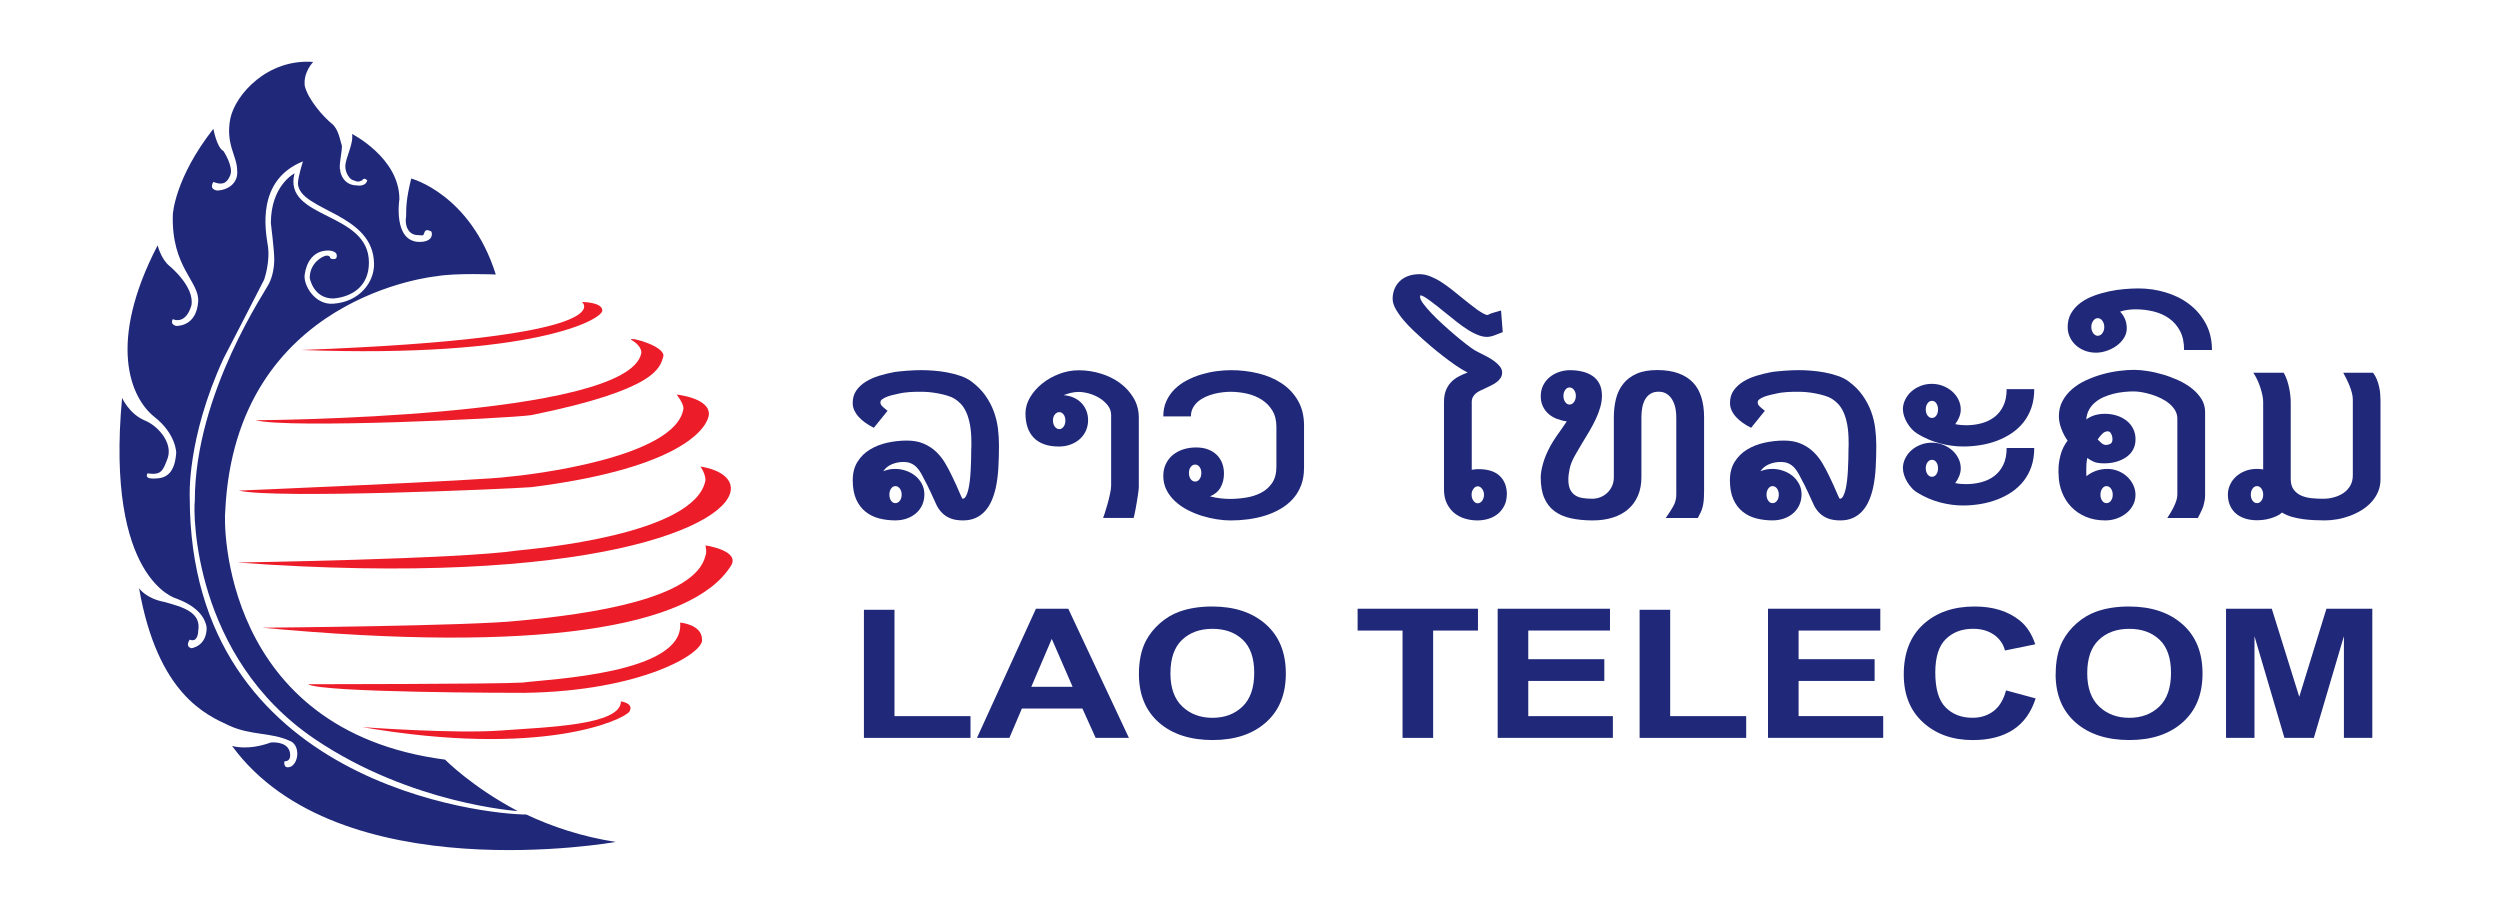 <?xml version="1.0" encoding="UTF-8"?>
<svg id="Layer_1" data-name="Layer 1" xmlns="http://www.w3.org/2000/svg" viewBox="0 0 777.12 283.46">
  <path d="M163.58,253.19c-12.1,0-104.6-9.05-104.6-98.58,0,0-1.03-18.11,10.5-43.16,0,0,11.05-21.32,12.62-24.51,0,0,2.1-5.86,1.06-11.19-.53-3.73-3.69-19.71,11.02-25.59,0,0-1.57,4.81-1.57,6.93,.52,8.52,23.66,9.06,23.66,25.05,0,5.86-4.73,11.72-12.63,12.26-5.78,.52-9.46-5.89-8.92-9.08,.52-3.72,2.61-7.45,7.33-7.45,0,0,2.64,0,2.64,1.59,0,1.07-.51,1.07-1.05,1.07-1.05,0-1.05-.52-1.05-.52,0,0,0-.55-1.05-.55s-5.26,2.14-5.26,6.93c0,0,1.05,6.4,7.36,6.4,5.79-.53,11.04-3.73,11.04-11.19,0-15.99-26.81-13.32-23.13-27.71,0,0-7.35,3.73-7.35,15.46,0,0,1.05,8.52,1.05,11.18s-.52,5.33-1.56,7.47c-.53,1.6-23.13,34.09-23.13,67.68-.53,3.72-.53,48.46,37.3,74.06,29.96,20.24,63.07,22.38,63.07,22.38-14.19-7.46-22.59-15.99-22.59-15.99-69.37-9.05-68.86-73.53-68.32-77.25,3.14-67.15,65.7-73.01,65.7-73.01,5.78-1.06,18.4-.54,18.4-.54-7.91-25.04-26.29-29.83-26.29-29.83-1.58,6.4-1.58,9.05-1.58,11.73-.52,2.66,.53,5.86,3.69,5.86,1.57,0,1.57,.54,2.09-1.07,.54-1.07,2.1,0,2.1,0,.53,1.61-.52,3.19-3.66,3.19-8.42,0-6.32-13.31-6.32-13.31,0-12.81-14.71-20.25-14.71-20.25,.51,3.19-2.1,7.44-2.1,10.12,0,2.13,1.57,4.28,2.61,4.28,1.06,.52,1.6,.52,2.65,0,.54-1.07,1.57,0,1.57,0-.54,2.12-3.16,1.59-3.16,1.59-4.2,0-5.26-3.73-5.26-4.8-.51-1.06,.54-5.31,.54-7.47-.54-1.58-1.05-5.32-3.15-6.92-2.63-2.14-7.35-7.46-8.4-11.73-.54-4.25,2.61-7.46,2.61-7.46-14.18-1.06-24.18,10.12-25.75,17.58-1.56,8,2.11,11.73,2.11,15.99,.52,4.27-3.16,6.39-6.32,6.39-2.62-.53-1.05-2.66-1.05-2.66,2.64,1.07,4.21,.54,5.25-2.13,1.04-2.66-2.11-7.46-2.11-7.46-2.1-1.06-3.15-6.92-3.15-6.92-12.11,15.46-12.6,26.64-12.6,26.64-.54,16.53,8.4,20.79,7.87,27.19-.53,6.39-4.72,7.45-6.83,7.45-2.11-.54-1.04-2.12-1.04-2.12,1.04,.53,4.21,1.06,5.77-4.27,1.07-5.87-6.83-12.27-6.83-12.27-2.62-2.13-3.67-6.4-3.67-6.4-15.77,30.39-8.4,47.42-1.05,53.29,6.83,5.34,6.83,11.2,6.83,11.2-.54,8-4.73,8-7.36,8s-1.58-1.6-1.58-1.6c4.21,.54,4.75-.54,6.31-4.81,1.58-4.79-3.15-10.13-7.36-11.73-4.73-2.12-6.84-6.93-6.84-6.93-5.25,56.5,16.82,62.35,16.82,62.35,5.79,2.14,8.94,5.34,9.47,9.07,0,5.85-4.74,6.39-4.74,6.39-2.09-.54-.52-2.67-.52-2.67,2.63,1.08,2.63-2.66,2.63-2.66,1.06-5.86-4.72-7.44-10.51-9.05-5.79-1.07-7.87-4.27-7.87-4.27,5.77,33.04,21.02,39.44,27.85,42.63,6.82,3.2,13.13,2.12,18.92,4.79,3.13,1.07,3.13,6.39,.51,8-2.63,1.06-2.1-1.61-2.1-1.61,2.64,0,1.59-3.19,1.59-3.19-1.07-3.2-5.79-2.66-5.79-2.66-7.35,2.66-12.08,1.07-12.08,1.07,33.11,45.28,119.3,29.84,119.3,29.84-10.52-1.61-19.97-4.8-27.85-8.53Z" fill="#1f2879" fill-rule="evenodd"/>
  <g>
    <path d="M93.66,108.79c72.56,2.67,93.57-9.57,93.57-12.25s-6.32-2.66-6.32-2.66c0,0,14.19,11.18-87.25,14.91Z" fill="#ed1c29" fill-rule="evenodd"/>
    <path d="M196.16,105.6c-.52-1.07,11.05,2.13,10,5.33-1.06,3.2-1.58,10.11-41.01,18.11-7.35,1.06-75.68,4.26-85.66,1.59,0,0,115.62-.53,119.84-20.78,0,0,.53-2.13-3.17-4.26Z" fill="#ed1c29" fill-rule="evenodd"/>
    <path d="M210.34,122.65s10.52,1.05,10,6.39c-1.05,5.87-12.62,17.05-55.19,22.39-6.31,.53-79.88,3.73-90.92,1.07,0,0,76.71-3.21,83.57-4.27,6.31-.52,52.54-5.86,54.66-21.31,0-1.59-2.12-4.26-2.12-4.26Z" fill="#ed1c29" fill-rule="evenodd"/>
    <path d="M217.72,145.03s8.91,1.06,9.45,6.39c1.03,11.72-43.11,31.43-153.46,23.44,0,0,69.37-1.06,87.24-3.74,4.73-.52,55.19-4.79,58.35-21.85,0-2.12-1.57-4.25-1.57-4.25Z" fill="#ed1c29" fill-rule="evenodd"/>
    <path d="M219.29,169.54s11.04,1.59,7.88,6.4c-12.09,19.18-60.45,27.18-145.61,19.18,0,0,64.65-.53,79.38-2.14,23.11-2.12,55.19-6.93,58.35-20.24,.51-1.06,0-3.2,0-3.2Z" fill="#ed1c29" fill-rule="evenodd"/>
    <path d="M211.41,193.53s6.82,.52,6.82,5.31c.53,4.27-18.9,16-55.17,16.53-2.11,0-63.6,0-67.27-2.69,0,0,58.85,0,66.73-.51,7.9-1.08,50.47-2.68,48.89-18.65Z" fill="#ed1c29" fill-rule="evenodd"/>
    <path d="M193.01,218.03s4.21,.52,2.63,3.2c-2.09,2.65-27.33,14.39-83.04,4.79,0,0,28.38,2.13,43.09,1.06,14.2-1.06,37.32-1.6,37.32-9.05Z" fill="#ed1c29" fill-rule="evenodd"/>
  </g>
  <g>
    <path d="M280.85,143.6c-1.29,0-2.5,.24-3.63,.72-1.14,.48-2.02,1.2-2.65,2.16,1.18-.48,2.38-.72,3.61-.72s2.37,.19,3.47,.58c1.11,.39,2.08,.93,2.92,1.62,.84,.7,1.5,1.53,2.01,2.5,.51,.97,.76,2.05,.76,3.21s-.22,2.26-.65,3.25c-.44,.98-1.06,1.84-1.87,2.56-.81,.72-1.77,1.28-2.88,1.68-1.11,.4-2.32,.6-3.64,.6-1.78,0-3.46-.21-5.05-.62-1.59-.41-2.99-1.11-4.21-2.08-1.22-.98-2.18-2.26-2.9-3.84-.71-1.59-1.07-3.57-1.07-5.95,0-2.24,.49-4.14,1.48-5.72,.99-1.58,2.28-2.85,3.88-3.82,1.6-.97,3.4-1.68,5.4-2.12,2-.44,4.01-.66,6.04-.66s3.78,.32,5.26,.96c1.48,.64,2.77,1.48,3.86,2.52,1.1,1.04,2.03,2.22,2.81,3.54,.78,1.32,1.49,2.65,2.11,3.98,.25,.48,.48,.97,.7,1.48,.22,.51,.44,.98,.66,1.41,.55,1.25,.99,2.26,1.33,3.04,.34,.78,.54,1.16,.6,1.16,.41,0,.76-.26,1.05-.78,.29-.52,.54-1.2,.74-2.04,.2-.84,.37-1.8,.49-2.9,.12-1.09,.21-2.22,.26-3.36,.05-1.15,.1-2.28,.13-3.4,.03-1.12,.04-2.12,.04-3,.03-.35,.04-.68,.04-.98v-.94c0-2.22-.15-4.09-.44-5.64-.29-1.54-.68-2.84-1.17-3.9-.49-1.06-1.05-1.91-1.68-2.57-.63-.65-1.27-1.18-1.93-1.58-.6-.38-1.35-.7-2.24-.96-.89-.27-1.81-.5-2.77-.68-.96-.19-1.9-.32-2.83-.41-.93-.08-1.74-.12-2.43-.12-.74,0-1.41,.01-2.01,.02-.6,.01-1.19,.04-1.77,.08-.57,.04-1.15,.1-1.72,.18-.58,.08-1.19,.21-1.85,.36-.49,.1-1.05,.23-1.68,.38-.63,.15-1.22,.34-1.79,.56-.56,.22-1.03,.48-1.42,.76-.39,.28-.56,.61-.54,.98,0,.37,.14,.71,.41,1.02,.28,.3,.52,.54,.74,.7,.27,.22,.63,.51,1.07,.88l-4.27,5.28c-.96-.48-1.83-1-2.63-1.56-.79-.56-1.48-1.17-2.07-1.82-.59-.65-1.04-1.34-1.38-2.06-.33-.72-.49-1.48-.49-2.28,0-1.52,.38-2.82,1.15-3.9,.77-1.08,1.76-1.99,2.98-2.74,1.22-.75,2.57-1.34,4.05-1.8,1.48-.45,2.93-.81,4.35-1.08h-.04c.52-.11,1.18-.2,1.97-.28,.79-.08,1.61-.15,2.45-.22,.83-.07,1.65-.11,2.44-.14,.79-.03,1.48-.04,2.05-.04,1.09,0,2.35,.05,3.76,.16,1.41,.1,2.83,.29,4.27,.56,1.43,.27,2.8,.62,4.1,1.08,1.3,.45,2.4,1.01,3.31,1.68,1.81,1.34,3.27,2.8,4.4,4.41,1.12,1.6,2,3.25,2.63,4.98,.63,1.72,1.05,3.47,1.28,5.26,.22,1.79,.32,3.55,.32,5.29,0,2.31-.06,4.59-.18,6.82-.13,2.23-.39,4.32-.8,6.26-.33,1.5-.77,2.86-1.31,4.1-.55,1.24-1.23,2.31-2.05,3.22-.82,.91-1.79,1.62-2.92,2.13-1.12,.5-2.43,.76-3.9,.76-1.56,0-2.86-.21-3.88-.62-1.03-.41-1.89-.97-2.59-1.66-.7-.69-1.27-1.5-1.73-2.4-.45-.91-.88-1.84-1.29-2.8-.22-.48-.43-.95-.63-1.4-.21-.45-.43-.91-.68-1.36h.04c-.16-.35-.33-.68-.51-1-.18-.33-.35-.64-.51-.96-.41-.82-.81-1.6-1.21-2.32-.4-.72-.85-1.35-1.36-1.9-.51-.54-1.09-.97-1.77-1.28-.67-.31-1.47-.46-2.4-.46Zm-.57,10.16c0-.74-.19-1.37-.56-1.88-.37-.51-.84-.77-1.42-.77-.52,0-.96,.26-1.31,.77-.36,.51-.53,1.13-.53,1.88s.18,1.38,.53,1.88c.36,.51,.79,.76,1.31,.76,.58,0,1.05-.25,1.42-.76,.37-.5,.56-1.13,.56-1.88Z" fill="#1f2879"/>
    <path d="M335.28,121.83c-.77,0-1.55,.1-2.36,.28-.81,.19-1.57,.43-2.28,.72,1.2,.11,2.28,.38,3.22,.82,.95,.44,1.74,1.01,2.38,1.7,.64,.7,1.13,1.49,1.48,2.38,.34,.9,.51,1.86,.51,2.9,0,1.17-.23,2.26-.68,3.26-.45,1-1.09,1.86-1.89,2.59-.81,.72-1.77,1.29-2.87,1.7-1.11,.41-2.31,.62-3.6,.62-1.81,0-3.37-.24-4.68-.73-1.31-.48-2.4-1.17-3.24-2.08-.85-.91-1.48-1.99-1.89-3.25-.41-1.26-.61-2.67-.61-4.24,0-1.71,.47-3.36,1.41-4.96,.95-1.6,2.2-3.03,3.74-4.28,1.55-1.25,3.32-2.26,5.3-3.02,1.98-.76,4.03-1.14,6.14-1.14,2.29,0,4.56,.34,6.79,1.02,2.23,.68,4.23,1.66,5.98,2.94,1.75,1.28,3.17,2.84,4.25,4.66,1.08,1.82,1.62,3.89,1.62,6.18v21.73l-.04-.16c.03,.16,.01,.47-.04,.94-.05,.47-.13,1.03-.23,1.68-.1,.65-.2,1.34-.33,2.08-.12,.73-.25,1.43-.37,2.08-.12,.65-.24,1.23-.35,1.74-.11,.51-.19,.84-.25,1.01h-9.49c.08-.19,.26-.69,.53-1.52,.28-.83,.55-1.76,.84-2.8,.29-1.04,.55-2.09,.78-3.16,.23-1.07,.35-1.95,.35-2.64v-21.85c0-1.06-.33-2.04-.98-2.92-.66-.88-1.49-1.64-2.49-2.28-1-.64-2.09-1.13-3.28-1.48-1.19-.34-2.32-.52-3.39-.52Zm-4.11,8.88c0-.74-.18-1.37-.55-1.86-.37-.49-.81-.74-1.33-.74-.55,0-1.02,.25-1.4,.74-.39,.49-.58,1.12-.58,1.86s.19,1.42,.58,1.92c.38,.5,.85,.76,1.4,.76,.52,0,.96-.25,1.33-.76,.37-.51,.55-1.14,.55-1.92Z" fill="#1f2879"/>
    <path d="M405.35,145.49c0,2.03-.31,3.83-.92,5.42-.62,1.59-1.46,2.98-2.55,4.18-1.08,1.2-2.35,2.23-3.82,3.08-1.46,.86-3.05,1.55-4.74,2.09-1.7,.53-3.47,.91-5.3,1.16-1.83,.24-3.67,.36-5.5,.36-1.31,0-2.75-.12-4.29-.36-1.55-.24-3.1-.6-4.64-1.08-1.55-.49-3.04-1.1-4.48-1.85-1.43-.74-2.71-1.63-3.82-2.66-1.11-1.03-2-2.19-2.67-3.5-.67-1.31-1.01-2.78-1.01-4.4,0-1.33,.25-2.55,.76-3.64,.51-1.09,1.22-2.03,2.13-2.8,.92-.77,2-1.37,3.24-1.78,1.25-.41,2.61-.62,4.09-.62,1.37,0,2.59,.2,3.66,.6,1.06,.4,1.97,.96,2.71,1.68,.74,.72,1.3,1.58,1.69,2.56,.38,.99,.58,2.07,.58,3.24,0,1.68-.36,3.14-1.07,4.38-.71,1.24-1.81,2.15-3.28,2.74,1.07,.29,2.16,.5,3.28,.62,1.12,.12,2.07,.18,2.84,.18,1.64,0,3.32-.13,5.03-.4,1.71-.27,3.28-.76,4.68-1.48,1.41-.72,2.57-1.74,3.47-3.04,.9-1.31,1.35-3,1.35-5.08v-12.37c0-2.03-.42-3.73-1.27-5.12-.85-1.39-1.96-2.52-3.33-3.38-1.37-.87-2.9-1.49-4.6-1.87-1.7-.37-3.38-.56-5.05-.56-.68,0-1.46,.05-2.34,.14-.88,.09-1.77,.26-2.69,.48-.92,.23-1.81,.53-2.67,.92-.86,.39-1.64,.86-2.32,1.42-.68,.56-1.24,1.23-1.66,2-.43,.77-.64,1.67-.64,2.68h-8.59c0-1.78,.32-3.38,.97-4.78,.64-1.4,1.5-2.63,2.59-3.7,1.08-1.06,2.34-1.97,3.76-2.72,1.42-.74,2.91-1.35,4.47-1.82,1.56-.46,3.14-.81,4.75-1.03,1.6-.21,3.12-.31,4.54-.31,2.87,0,5.67,.33,8.38,.98,2.71,.65,5.12,1.67,7.25,3.06,2.12,1.39,3.83,3.17,5.11,5.36,1.29,2.19,1.93,4.81,1.93,7.84v13.17Zm-31.92,1.52c0-.74-.18-1.37-.55-1.86-.38-.5-.82-.74-1.33-.74-.58,0-1.05,.25-1.42,.74-.37,.49-.55,1.11-.55,1.86s.18,1.42,.55,1.93c.37,.5,.84,.75,1.42,.75,.52,0,.96-.25,1.33-.75,.37-.51,.55-1.15,.55-1.93Z" fill="#1f2879"/>
    <path d="M468.37,153.81c0,1.2-.23,2.28-.7,3.26-.47,.97-1.1,1.81-1.91,2.52-.81,.71-1.77,1.25-2.89,1.62-1.12,.37-2.34,.56-3.66,.56s-2.59-.19-3.84-.56c-1.25-.37-2.35-.95-3.31-1.74-.96-.79-1.73-1.79-2.32-3-.59-1.21-.88-2.66-.88-4.34v-27.13c0-1.36,.18-2.53,.55-3.52,.37-.99,.89-1.84,1.54-2.56,.66-.72,1.44-1.33,2.35-1.82,.9-.5,1.88-.93,2.92-1.3-1.15-.56-2.42-1.32-3.8-2.28-1.38-.96-2.73-1.95-4.04-2.98-1.32-1.03-2.53-2.01-3.63-2.95-1.11-.93-1.96-1.68-2.57-2.24-.76-.69-1.68-1.54-2.75-2.54-1.07-1-2.08-2.06-3.04-3.18-.96-1.12-1.78-2.27-2.46-3.44-.69-1.17-1.03-2.28-1.03-3.32s.19-2.07,.56-3c.37-.93,.91-1.74,1.62-2.44,.71-.69,1.59-1.23,2.63-1.62,1.04-.39,2.23-.58,3.57-.58,1.07,0,2.16,.22,3.29,.66,1.12,.44,2.24,1.01,3.35,1.72,1.11,.71,2.21,1.49,3.31,2.36,1.09,.86,2.16,1.73,3.2,2.58,.82,.67,1.64,1.32,2.45,1.96,.81,.64,1.57,1.22,2.28,1.73,.71,.5,1.35,.91,1.93,1.22,.57,.3,1.03,.46,1.36,.46,.05-.03,.1-.05,.14-.06,.04-.01,.1-.04,.18-.1,.08-.02,.16-.06,.23-.12,.07-.06,.23-.12,.47-.2,.25-.08,.61-.19,1.09-.34,.48-.14,1.16-.34,2.04-.58l.53,6.73c-.08,.03-.21,.07-.39,.14-.18,.07-.37,.14-.57,.22-.21,.08-.39,.16-.58,.22-.18,.07-.31,.11-.39,.14h.04c-.3,.13-.61,.26-.93,.36-.31,.1-.73,.22-1.25,.32-.98,.16-2.03,.05-3.14-.34-1.11-.39-2.25-.94-3.41-1.66-1.16-.72-2.35-1.55-3.55-2.5-1.21-.95-2.4-1.9-3.57-2.86-.88-.72-1.73-1.41-2.56-2.06-.84-.65-1.6-1.23-2.28-1.74-.68-.51-1.29-.91-1.81-1.22-.52-.31-.92-.46-1.19-.46-.08,0-.12,.15-.12,.44,0,.53,.33,1.25,1,2.16,.67,.91,1.53,1.91,2.57,3,1.04,1.1,2.21,2.23,3.49,3.4,1.29,1.18,2.55,2.29,3.8,3.35,1.24,1.05,2.4,1.99,3.47,2.82,1.06,.82,1.9,1.43,2.5,1.8,.22,.13,.44,.26,.68,.38,.23,.12,.5,.26,.8,.42,.71,.35,1.48,.74,2.32,1.18,.84,.44,1.62,.92,2.34,1.44,.72,.52,1.33,1.08,1.81,1.68,.48,.6,.72,1.24,.72,1.9s-.16,1.21-.47,1.7c-.31,.49-.73,.93-1.25,1.32-.52,.39-1.11,.74-1.77,1.06-.66,.32-1.33,.64-2.01,.96-.46,.22-.94,.44-1.41,.66-.48,.23-.9,.5-1.28,.82-.37,.32-.67,.69-.9,1.12-.23,.43-.35,.93-.35,1.52v21.09c.35-.05,.7-.1,1.03-.14,.33-.05,.7-.06,1.11-.06,2.88,0,5.06,.7,6.55,2.1,1.49,1.4,2.24,3.37,2.24,5.9Zm-7.07-.04c0-.69-.2-1.3-.59-1.81-.4-.53-.86-.79-1.38-.79s-.93,.26-1.32,.79c-.38,.51-.57,1.12-.57,1.81s.19,1.35,.57,1.88c.38,.54,.82,.8,1.32,.8,.55,0,1.01-.26,1.39-.78,.39-.53,.58-1.15,.58-1.9Z" fill="#1f2879"/>
    <path d="M529.69,153.09c0,.99-.03,1.83-.1,2.54-.07,.71-.18,1.35-.33,1.94-.15,.58-.35,1.15-.6,1.69-.25,.53-.54,1.12-.9,1.76h-9.98c.96-1.34,1.74-2.56,2.36-3.66,.62-1.11,.93-2.3,.93-3.59v-23.65c.03-.98-.05-1.98-.22-2.98-.18-1-.49-1.9-.93-2.7-.44-.8-1.01-1.45-1.72-1.94-.71-.49-1.59-.74-2.63-.74s-1.86,.22-2.55,.66c-.68,.44-1.23,1.02-1.64,1.74-.41,.73-.71,1.56-.88,2.5-.18,.94-.27,1.91-.27,2.9v18.81c0,2.16-.37,4.07-1.09,5.74-.72,1.67-1.74,3.06-3.06,4.2-1.31,1.14-2.9,1.99-4.77,2.58-1.86,.59-3.93,.88-6.2,.88-2.52,0-4.78-.22-6.78-.66-2-.43-3.7-1.17-5.09-2.2-1.4-1.03-2.46-2.39-3.2-4.11-.74-1.7-1.11-3.83-1.11-6.36,0-1.2,.24-2.65,.72-4.36,.48-1.7,1.24-3.52,2.28-5.44,.52-.94,1.12-1.89,1.79-2.89,.67-.98,1.35-1.94,2.03-2.88,.16-.27,.29-.47,.39-.6,.1-.14,.19-.25,.27-.36,.08-.1,.16-.23,.24-.36,.09-.13,.21-.32,.38-.56-1.12-.16-2.18-.44-3.16-.82-.99-.39-1.84-.91-2.57-1.56-.72-.65-1.3-1.43-1.72-2.34-.43-.91-.64-1.96-.64-3.16s.25-2.34,.76-3.34c.5-1,1.18-1.85,2.03-2.54,.85-.69,1.82-1.23,2.92-1.6,1.1-.37,2.23-.56,3.41-.56,1.31,0,2.57,.14,3.76,.42,1.19,.28,2.25,.73,3.17,1.34,.92,.62,1.64,1.42,2.17,2.44,.53,1.01,.8,2.25,.8,3.72,0,1.17-.17,2.37-.52,3.58-.34,1.21-.8,2.43-1.38,3.66-.57,1.23-1.23,2.46-1.95,3.7-.73,1.23-1.46,2.46-2.2,3.66-.38,.67-.77,1.33-1.17,1.98-.4,.65-.79,1.32-1.17,2.02-.82,1.44-1.37,2.8-1.64,4.08-.28,1.28-.41,2.43-.41,3.44,0,1.28,.2,2.31,.59,3.1,.4,.79,.93,1.38,1.6,1.8,.67,.42,1.46,.69,2.36,.82,.9,.13,1.86,.2,2.88,.2,.88,0,1.72-.16,2.53-.48,.81-.32,1.52-.77,2.14-1.36,.62-.59,1.11-1.29,1.48-2.1,.37-.82,.56-1.73,.56-2.74v-18.64c0-2.06,.22-3.98,.67-5.76,.45-1.79,1.21-3.34,2.26-4.66,1.05-1.32,2.44-2.36,4.15-3.12,1.71-.76,3.84-1.14,6.39-1.14s4.79,.34,6.63,1.02c1.85,.68,3.36,1.65,4.54,2.9,1.18,1.25,2.04,2.8,2.59,4.63,.55,1.83,.82,3.87,.82,6.14v23.36Zm-39.84-30.05c0-.72-.19-1.33-.58-1.84-.38-.51-.85-.76-1.39-.76s-.97,.25-1.33,.76c-.37,.51-.56,1.12-.56,1.84,0,.77,.19,1.42,.56,1.94,.37,.52,.81,.78,1.33,.78s1.01-.26,1.39-.78c.38-.52,.58-1.17,.58-1.94Z" fill="#1f2879"/>
    <path d="M553.51,143.6c-1.29,0-2.5,.24-3.63,.72-1.13,.48-2.02,1.2-2.65,2.16,1.18-.48,2.38-.72,3.62-.72s2.36,.19,3.47,.58c1.11,.39,2.08,.93,2.92,1.62,.83,.7,1.5,1.53,2.01,2.5,.51,.97,.76,2.05,.76,3.21s-.22,2.26-.66,3.25c-.44,.98-1.06,1.84-1.87,2.56-.81,.72-1.77,1.28-2.88,1.68-1.11,.4-2.32,.6-3.63,.6-1.78,0-3.47-.21-5.05-.62-1.59-.41-2.99-1.11-4.21-2.08-1.22-.98-2.19-2.26-2.9-3.84-.71-1.59-1.07-3.57-1.07-5.95,0-2.24,.49-4.14,1.48-5.72,.99-1.58,2.28-2.85,3.88-3.82,1.6-.97,3.4-1.68,5.4-2.12,2-.44,4.01-.66,6.04-.66s3.78,.32,5.26,.96c1.48,.64,2.76,1.48,3.86,2.52,1.09,1.04,2.03,2.22,2.81,3.54,.78,1.32,1.49,2.65,2.12,3.98,.24,.48,.48,.97,.7,1.48,.22,.51,.44,.98,.66,1.41,.55,1.25,.99,2.26,1.33,3.04,.35,.78,.54,1.16,.6,1.16,.41,0,.76-.26,1.05-.78,.29-.52,.54-1.2,.74-2.04,.21-.84,.37-1.8,.49-2.9,.13-1.09,.21-2.22,.27-3.36,.06-1.15,.1-2.28,.13-3.4,.03-1.12,.04-2.12,.04-3,.03-.35,.04-.68,.04-.98v-.94c0-2.22-.14-4.09-.43-5.64-.29-1.54-.68-2.84-1.17-3.9-.49-1.06-1.05-1.91-1.69-2.57-.63-.65-1.27-1.18-1.93-1.58-.6-.38-1.35-.7-2.24-.96-.89-.27-1.82-.5-2.77-.68-.96-.19-1.9-.32-2.83-.41-.93-.08-1.74-.12-2.43-.12-.74,0-1.41,.01-2.01,.02-.6,.01-1.19,.04-1.77,.08-.57,.04-1.15,.1-1.72,.18-.58,.08-1.2,.21-1.85,.36-.49,.1-1.05,.23-1.68,.38-.63,.15-1.23,.34-1.79,.56-.56,.22-1.03,.48-1.42,.76-.38,.28-.56,.61-.53,.98,0,.37,.14,.71,.41,1.02,.28,.3,.52,.54,.74,.7,.27,.22,.63,.51,1.07,.88l-4.27,5.28c-.96-.48-1.83-1-2.63-1.56-.79-.56-1.48-1.17-2.07-1.82-.59-.65-1.05-1.34-1.37-2.06-.33-.72-.49-1.48-.49-2.28,0-1.52,.38-2.82,1.15-3.9,.76-1.08,1.76-1.99,2.97-2.74,1.22-.75,2.57-1.34,4.05-1.8,1.48-.45,2.93-.81,4.36-1.08h-.04c.52-.11,1.18-.2,1.97-.28,.79-.08,1.61-.15,2.45-.22,.83-.07,1.65-.11,2.44-.14,.79-.03,1.48-.04,2.05-.04,1.1,0,2.35,.05,3.76,.16,1.41,.1,2.83,.29,4.27,.56,1.43,.27,2.8,.62,4.11,1.08,1.3,.45,2.41,1.01,3.31,1.68,1.81,1.34,3.27,2.8,4.39,4.41,1.12,1.6,2,3.25,2.63,4.98,.63,1.72,1.05,3.47,1.27,5.26,.22,1.79,.33,3.55,.33,5.29,0,2.31-.06,4.59-.18,6.82-.12,2.23-.39,4.32-.8,6.26-.33,1.5-.77,2.86-1.31,4.1-.55,1.24-1.23,2.31-2.05,3.22-.82,.91-1.79,1.62-2.92,2.13-1.12,.5-2.42,.76-3.9,.76-1.56,0-2.86-.21-3.89-.62-1.02-.41-1.89-.97-2.59-1.66-.7-.69-1.27-1.5-1.72-2.4-.45-.91-.88-1.84-1.29-2.8-.22-.48-.43-.95-.63-1.4-.21-.45-.43-.91-.68-1.36h.04c-.16-.35-.33-.68-.51-1-.18-.33-.35-.64-.51-.96-.41-.82-.82-1.6-1.21-2.32-.4-.72-.85-1.35-1.36-1.9-.5-.54-1.1-.97-1.76-1.28-.67-.31-1.47-.46-2.41-.46Zm-.57,10.16c0-.74-.19-1.37-.55-1.88s-.85-.77-1.41-.77c-.52,0-.96,.26-1.32,.77-.36,.51-.54,1.13-.54,1.88s.18,1.38,.54,1.88c.35,.51,.79,.76,1.32,.76,.57,0,1.05-.25,1.41-.76,.37-.5,.55-1.13,.55-1.88Z" fill="#1f2879"/>
    <path d="M591.51,127.32c0-1.1,.24-2.13,.72-3.1,.48-.98,1.12-1.82,1.93-2.54,.81-.72,1.76-1.29,2.85-1.72,1.1-.43,2.26-.64,3.49-.64s2.39,.22,3.48,.64c1.08,.43,2.03,1,2.85,1.72,.82,.72,1.47,1.56,1.95,2.54,.48,.98,.72,2,.72,3.1,0,.77-.16,1.54-.47,2.32-.31,.77-.73,1.51-1.25,2.2,.6,.13,1.19,.23,1.79,.27,.59,.06,1.13,.08,1.62,.08,1.62,0,3.18-.2,4.7-.6,1.52-.4,2.86-1.05,4.03-1.92,1.16-.88,2.09-2.03,2.79-3.46,.7-1.42,1.05-3.18,1.05-5.26h8.58c0,2.11-.29,4.01-.86,5.7-.57,1.69-1.38,3.2-2.4,4.52-1.03,1.32-2.25,2.46-3.65,3.42-1.42,.96-2.94,1.76-4.58,2.38-1.64,.63-3.37,1.09-5.18,1.38-1.81,.29-3.63,.44-5.46,.44-2.3,0-4.66-.32-7.09-.95-2.42-.62-4.8-1.63-7.12-3.02h.04c-.63-.37-1.22-.85-1.76-1.44-.55-.58-1.03-1.23-1.44-1.92-.41-.69-.73-1.4-.96-2.12-.24-.72-.35-1.4-.35-2.04Zm0,18.29c0-1.1,.24-2.13,.72-3.1,.48-.97,1.12-1.82,1.93-2.54,.81-.72,1.76-1.29,2.85-1.72,1.1-.43,2.26-.64,3.49-.64s2.39,.21,3.48,.64c1.08,.43,2.03,1,2.85,1.72,.82,.72,1.47,1.57,1.95,2.54,.48,.97,.72,2,.72,3.1,0,.77-.16,1.55-.47,2.34-.31,.79-.73,1.53-1.25,2.22,.6,.13,1.19,.21,1.79,.26,.59,.04,1.13,.06,1.62,.06,1.62,0,3.18-.2,4.7-.6s2.86-1.04,4.03-1.92c1.16-.88,2.09-2.03,2.79-3.46,.7-1.42,1.05-3.18,1.05-5.26h8.58c0,2.1-.29,4.01-.86,5.7-.57,1.7-1.38,3.2-2.4,4.52-1.03,1.31-2.25,2.46-3.65,3.42-1.42,.96-2.94,1.75-4.58,2.38-1.64,.62-3.37,1.09-5.18,1.4-1.81,.3-3.63,.46-5.46,.46-2.3,0-4.66-.31-7.09-.94-2.42-.63-4.8-1.64-7.12-3.06h.04c-.63-.35-1.22-.82-1.76-1.42-.55-.6-1.03-1.24-1.44-1.93-.41-.68-.73-1.38-.96-2.11-.24-.74-.35-1.43-.35-2.06Zm7.11-18.33c0,.75,.19,1.38,.55,1.88,.37,.5,.83,.76,1.38,.76s1-.26,1.36-.76c.35-.51,.53-1.13,.53-1.88s-.18-1.37-.53-1.9c-.35-.52-.81-.78-1.36-.78s-1.01,.26-1.38,.78c-.37,.53-.55,1.16-.55,1.9Zm0,18.29c0,.74,.19,1.37,.55,1.88,.37,.5,.83,.76,1.38,.76s1-.26,1.36-.76c.35-.51,.53-1.14,.53-1.88s-.18-1.37-.53-1.88c-.35-.51-.81-.76-1.36-.76s-1.01,.25-1.38,.76c-.37,.51-.55,1.13-.55,1.88Z" fill="#1f2879"/>
    <path d="M648.52,146.16v.94c0,.31,.02,.62,.04,.94,.85-.72,1.84-1.28,2.98-1.68,1.14-.4,2.29-.6,3.47-.6,1.23,0,2.38,.23,3.45,.66,1.07,.44,2,1.03,2.8,1.79,.8,.74,1.41,1.61,1.87,2.57,.45,.98,.68,1.98,.68,3.03,0,1.17-.26,2.25-.78,3.22-.52,.98-1.21,1.81-2.07,2.5-.86,.69-1.86,1.24-2.98,1.64-1.12,.4-2.3,.6-3.54,.6-2.24,0-4.25-.37-6.03-1.12-1.78-.74-3.29-1.77-4.54-3.06-1.25-1.29-2.21-2.81-2.9-4.56-.68-1.74-1.04-3.6-1.06-5.58-.03-.16-.04-.36-.04-.58v-.66c0-1.55,.21-3.13,.64-4.76,.42-1.63,1.16-3.12,2.2-4.48-.79-1.1-1.44-2.33-1.95-3.7-.51-1.37-.76-2.67-.76-3.9,0-1.76,.38-3.35,1.15-4.76,.77-1.42,1.78-2.65,3.04-3.72,1.26-1.07,2.7-1.98,4.33-2.72,1.63-.74,3.31-1.36,5.05-1.84,1.74-.48,3.46-.83,5.17-1.04,1.71-.22,3.28-.32,4.7-.32,1.21,0,2.59,.12,4.13,.37,1.55,.23,3.13,.6,4.76,1.07,1.63,.48,3.23,1.09,4.8,1.8,1.58,.72,2.98,1.57,4.21,2.54,1.23,.97,2.22,2.07,2.98,3.28,.75,1.21,1.13,2.56,1.13,4.02v25.73c0,.67-.04,1.28-.14,1.82-.1,.55-.21,1.05-.35,1.52-.13,.46-.3,.91-.49,1.31-.19,.42-.38,.83-.58,1.23l-.7,1.36h-9.49c.36-.56,.72-1.15,1.09-1.76,.37-.62,.7-1.24,1-1.87,.3-.62,.55-1.24,.74-1.86,.19-.61,.29-1.2,.29-1.76v-23.65c0-.93-.23-1.79-.7-2.58-.47-.78-1.08-1.49-1.85-2.12-.77-.63-1.63-1.17-2.59-1.64-.96-.47-1.94-.85-2.96-1.16-1.02-.31-2-.55-2.94-.71-.95-.16-1.77-.24-2.48-.24-.96,0-1.98,.05-3.06,.16-1.08,.11-2.15,.29-3.22,.56-1.07,.27-2.09,.61-3.08,1.04-.98,.43-1.87,.97-2.65,1.62-.78,.65-1.42,1.42-1.91,2.3-.49,.88-.78,1.89-.87,3.04,1.59-1.18,3.52-1.76,5.79-1.76,1.29,0,2.51,.18,3.65,.54,1.15,.36,2.17,.89,3.04,1.56,.87,.68,1.57,1.51,2.07,2.5,.51,.99,.76,2.1,.76,3.32s-.26,2.35-.8,3.28c-.53,.94-1.25,1.71-2.16,2.32-.9,.61-1.94,1.08-3.1,1.4-1.16,.32-2.38,.48-3.64,.48-1.45,0-2.54-.16-3.28-.5-.74-.33-1.41-.72-2.01-1.18-.14,.61-.22,1.24-.27,1.88-.04,.64-.06,1.29-.06,1.92Zm8.14-9.53c0-.69-.14-1.29-.41-1.8-.27-.51-.62-.76-1.03-.76-.63,0-1.18,.24-1.66,.7-.48,.47-.98,1.08-1.5,1.82,.49,.54,.94,.95,1.33,1.26,.4,.31,.83,.46,1.29,.46s.91-.12,1.33-.36c.43-.24,.64-.68,.64-1.33Zm.08,17.17c0-.75-.18-1.38-.54-1.9-.36-.52-.83-.79-1.43-.79-.52,0-.96,.27-1.32,.79-.36,.52-.53,1.16-.53,1.9s.18,1.33,.53,1.84c.36,.51,.8,.76,1.32,.76,.58,0,1.04-.25,1.42-.76,.37-.5,.55-1.12,.55-1.84Z" fill="#1f2879"/>
    <path d="M678.92,108.79c0-2.35-.42-4.32-1.27-5.92-.85-1.6-1.98-2.9-3.39-3.9-1.41-1-3.03-1.72-4.85-2.16-1.82-.44-3.69-.66-5.61-.66-.69,0-1.46,.06-2.32,.16-.86,.1-1.67,.29-2.44,.56,.71,.77,1.23,1.58,1.56,2.42,.33,.84,.5,1.77,.5,2.78,0,1.09-.3,2.1-.89,3.02-.59,.92-1.34,1.71-2.26,2.38-.92,.67-1.95,1.19-3.08,1.58-1.13,.39-2.25,.58-3.35,.58-1.26,0-2.43-.22-3.51-.64-1.08-.42-2.01-1-2.79-1.72-.78-.72-1.39-1.56-1.83-2.52-.44-.96-.66-1.99-.66-3.09,0-1.65,.37-3.09,1.09-4.32,.73-1.23,1.69-2.29,2.88-3.18,1.19-.89,2.56-1.62,4.11-2.2,1.55-.58,3.14-1.03,4.76-1.38,1.63-.35,3.24-.59,4.83-.72,1.59-.13,3.02-.2,4.31-.2,2.91,0,5.73,.41,8.46,1.23,2.74,.81,5.18,2.02,7.31,3.64,2.14,1.61,3.85,3.61,5.15,6,1.3,2.39,1.95,5.14,1.95,8.26h-8.67Zm-24.81-7.13c0-.77-.2-1.42-.6-1.96-.39-.53-.87-.8-1.42-.8s-1.02,.27-1.41,.8c-.4,.54-.6,1.19-.6,1.96s.2,1.39,.6,1.92c.4,.53,.87,.8,1.41,.8s1.02-.26,1.42-.8c.4-.53,.6-1.17,.6-1.92Z" fill="#1f2879"/>
    <path d="M709.89,115.87c.41,.72,.75,1.49,1.03,2.3,.27,.81,.5,1.63,.66,2.44,.16,.81,.29,1.6,.37,2.38,.08,.77,.12,1.46,.12,2.08v23.81c0,1.42,.32,2.54,.95,3.36,.63,.83,1.44,1.45,2.42,1.86,.99,.41,2.07,.67,3.27,.78,1.19,.11,2.34,.16,3.47,.16s2.14-.14,3.22-.43c1.09-.28,2.07-.71,2.96-1.29,.89-.59,1.61-1.34,2.17-2.27,.56-.92,.84-2.02,.84-3.3v-23.52c0-.64-.09-1.34-.28-2.08-.19-.75-.44-1.49-.74-2.24-.3-.75-.63-1.47-.98-2.18-.36-.7-.68-1.32-.98-1.86h9.28c.49,.67,.89,1.38,1.19,2.14,.3,.76,.54,1.53,.7,2.3,.17,.77,.28,1.52,.33,2.26,.05,.73,.08,1.38,.08,1.94v24.53c0,1.39-.26,2.67-.76,3.84-.51,1.18-1.19,2.24-2.05,3.18-.86,.95-1.87,1.77-3,2.48-1.13,.71-2.35,1.3-3.63,1.79-1.29,.47-2.61,.84-3.96,1.08-1.36,.24-2.68,.36-3.97,.36-1.04,0-2.14-.03-3.29-.09-1.15-.04-2.31-.16-3.49-.31-1.18-.16-2.32-.4-3.43-.72-1.11-.32-2.12-.76-3.02-1.33-.49,.46-1.07,.83-1.73,1.12-.66,.29-1.33,.54-2.03,.74-.7,.2-1.4,.34-2.1,.42-.7,.08-1.33,.12-1.91,.12-1.47,0-2.79-.2-3.92-.6-1.14-.4-2.09-.96-2.86-1.68-.77-.73-1.34-1.57-1.72-2.54-.38-.97-.57-2.02-.57-3.14,0-1.04,.21-2.04,.64-3,.42-.95,1.03-1.8,1.81-2.54,.78-.74,1.73-1.33,2.85-1.78,1.12-.46,2.38-.68,3.78-.68,.63,0,1.26,.06,1.89,.16v-21.01c0-.59-.08-1.27-.24-2.06-.17-.78-.39-1.6-.66-2.44-.28-.84-.6-1.66-.97-2.44-.37-.79-.77-1.49-1.21-2.1h9.49Zm-10.23,37.89c0,.75,.19,1.38,.55,1.88,.37,.51,.83,.76,1.37,.76s1.01-.25,1.38-.76c.37-.5,.55-1.13,.55-1.88s-.19-1.37-.55-1.88c-.37-.51-.83-.77-1.38-.77s-1,.26-1.37,.77c-.37,.51-.55,1.13-.55,1.88Z" fill="#1f2879"/>
  </g>
  <g>
    <path d="M268.55,229.37v-39.82h9.5v33.06h23.63v6.76h-33.14Z" fill="#1f2879"/>
    <path d="M350.92,229.37h-10.34l-4.11-9.12h-18.82l-3.88,9.12h-10.08l18.33-40.15h10.05l18.85,40.15Zm-17.5-15.88l-6.48-14.9-6.36,14.9h12.84Z" fill="#1f2879"/>
    <path d="M354.03,209.54c0-4.09,.72-7.52,2.15-10.29,1.07-2.04,2.53-3.88,4.38-5.51,1.85-1.62,3.88-2.83,6.09-3.62,2.93-1.05,6.31-1.59,10.15-1.59,6.94,0,12.49,1.83,16.65,5.51,4.16,3.67,6.25,8.77,6.25,15.31s-2.07,11.55-6.2,15.21c-4.13,3.66-9.65,5.48-16.57,5.48s-12.57-1.82-16.7-5.46c-4.13-3.65-6.2-8.66-6.2-15.05Zm9.79-.27c0,4.54,1.23,7.99,3.69,10.34,2.46,2.35,5.59,3.52,9.38,3.52s6.9-1.16,9.33-3.49c2.43-2.33,3.65-5.82,3.65-10.47s-1.19-8.04-3.55-10.3c-2.37-2.26-5.5-3.4-9.42-3.4s-7.08,1.15-9.47,3.44c-2.4,2.29-3.6,5.74-3.6,10.37Z" fill="#1f2879"/>
    <path d="M435.98,229.37v-33.36h-13.97v-6.79h37.41v6.79h-13.93v33.36h-9.51Z" fill="#1f2879"/>
    <path d="M465.55,229.37v-40.15h34.91v6.79h-25.4v8.9h23.64v6.76h-23.64v10.93h26.3v6.76h-35.8Z" fill="#1f2879"/>
    <path d="M509.67,229.37v-39.82h9.5v33.06h23.63v6.76h-33.14Z" fill="#1f2879"/>
    <path d="M549.58,229.37v-40.15h34.91v6.79h-25.4v8.9h23.63v6.76h-23.63v10.93h26.3v6.76h-35.81Z" fill="#1f2879"/>
    <path d="M623.57,214.61l9.21,2.49c-1.41,4.38-3.76,7.64-7.04,9.76-3.29,2.13-7.46,3.19-12.51,3.19-6.25,0-11.39-1.82-15.41-5.46-4.03-3.65-6.04-8.62-6.04-14.94,0-6.69,2.03-11.87,6.07-15.57,4.05-3.7,9.37-5.55,15.96-5.55,5.76,0,10.44,1.46,14.03,4.36,2.14,1.71,3.75,4.18,4.82,7.39l-9.41,1.92c-.55-2.08-1.72-3.72-3.48-4.93-1.77-1.21-3.91-1.81-6.44-1.81-3.49,0-6.32,1.07-8.49,3.21-2.17,2.13-3.26,5.6-3.26,10.38,0,5.08,1.07,8.69,3.21,10.84,2.14,2.16,4.92,3.23,8.35,3.23,2.53,0,4.7-.68,6.52-2.05,1.82-1.37,3.12-3.52,3.92-6.46Z" fill="#1f2879"/>
    <path d="M639.01,209.54c0-4.09,.72-7.52,2.15-10.29,1.07-2.04,2.53-3.88,4.38-5.51,1.85-1.62,3.88-2.83,6.08-3.62,2.94-1.05,6.32-1.59,10.14-1.59,6.94,0,12.49,1.83,16.65,5.51,4.16,3.67,6.24,8.77,6.24,15.31s-2.07,11.55-6.2,15.21c-4.13,3.66-9.65,5.48-16.57,5.48s-12.57-1.82-16.7-5.46c-4.13-3.65-6.2-8.66-6.2-15.05Zm9.8-.27c0,4.54,1.23,7.99,3.69,10.34,2.46,2.35,5.59,3.52,9.38,3.52s6.9-1.16,9.33-3.49c2.43-2.33,3.64-5.82,3.64-10.47s-1.18-8.04-3.55-10.3c-2.37-2.26-5.51-3.4-9.42-3.4s-7.08,1.15-9.47,3.44c-2.4,2.29-3.6,5.74-3.6,10.37Z" fill="#1f2879"/>
    <path d="M691.96,229.37v-40.15h14.22l8.54,27.38,8.45-27.38h14.26v40.15h-8.83v-31.61l-9.34,31.61h-9.15l-9.31-31.61v31.61h-8.83Z" fill="#1f2879"/>
  </g>
</svg>